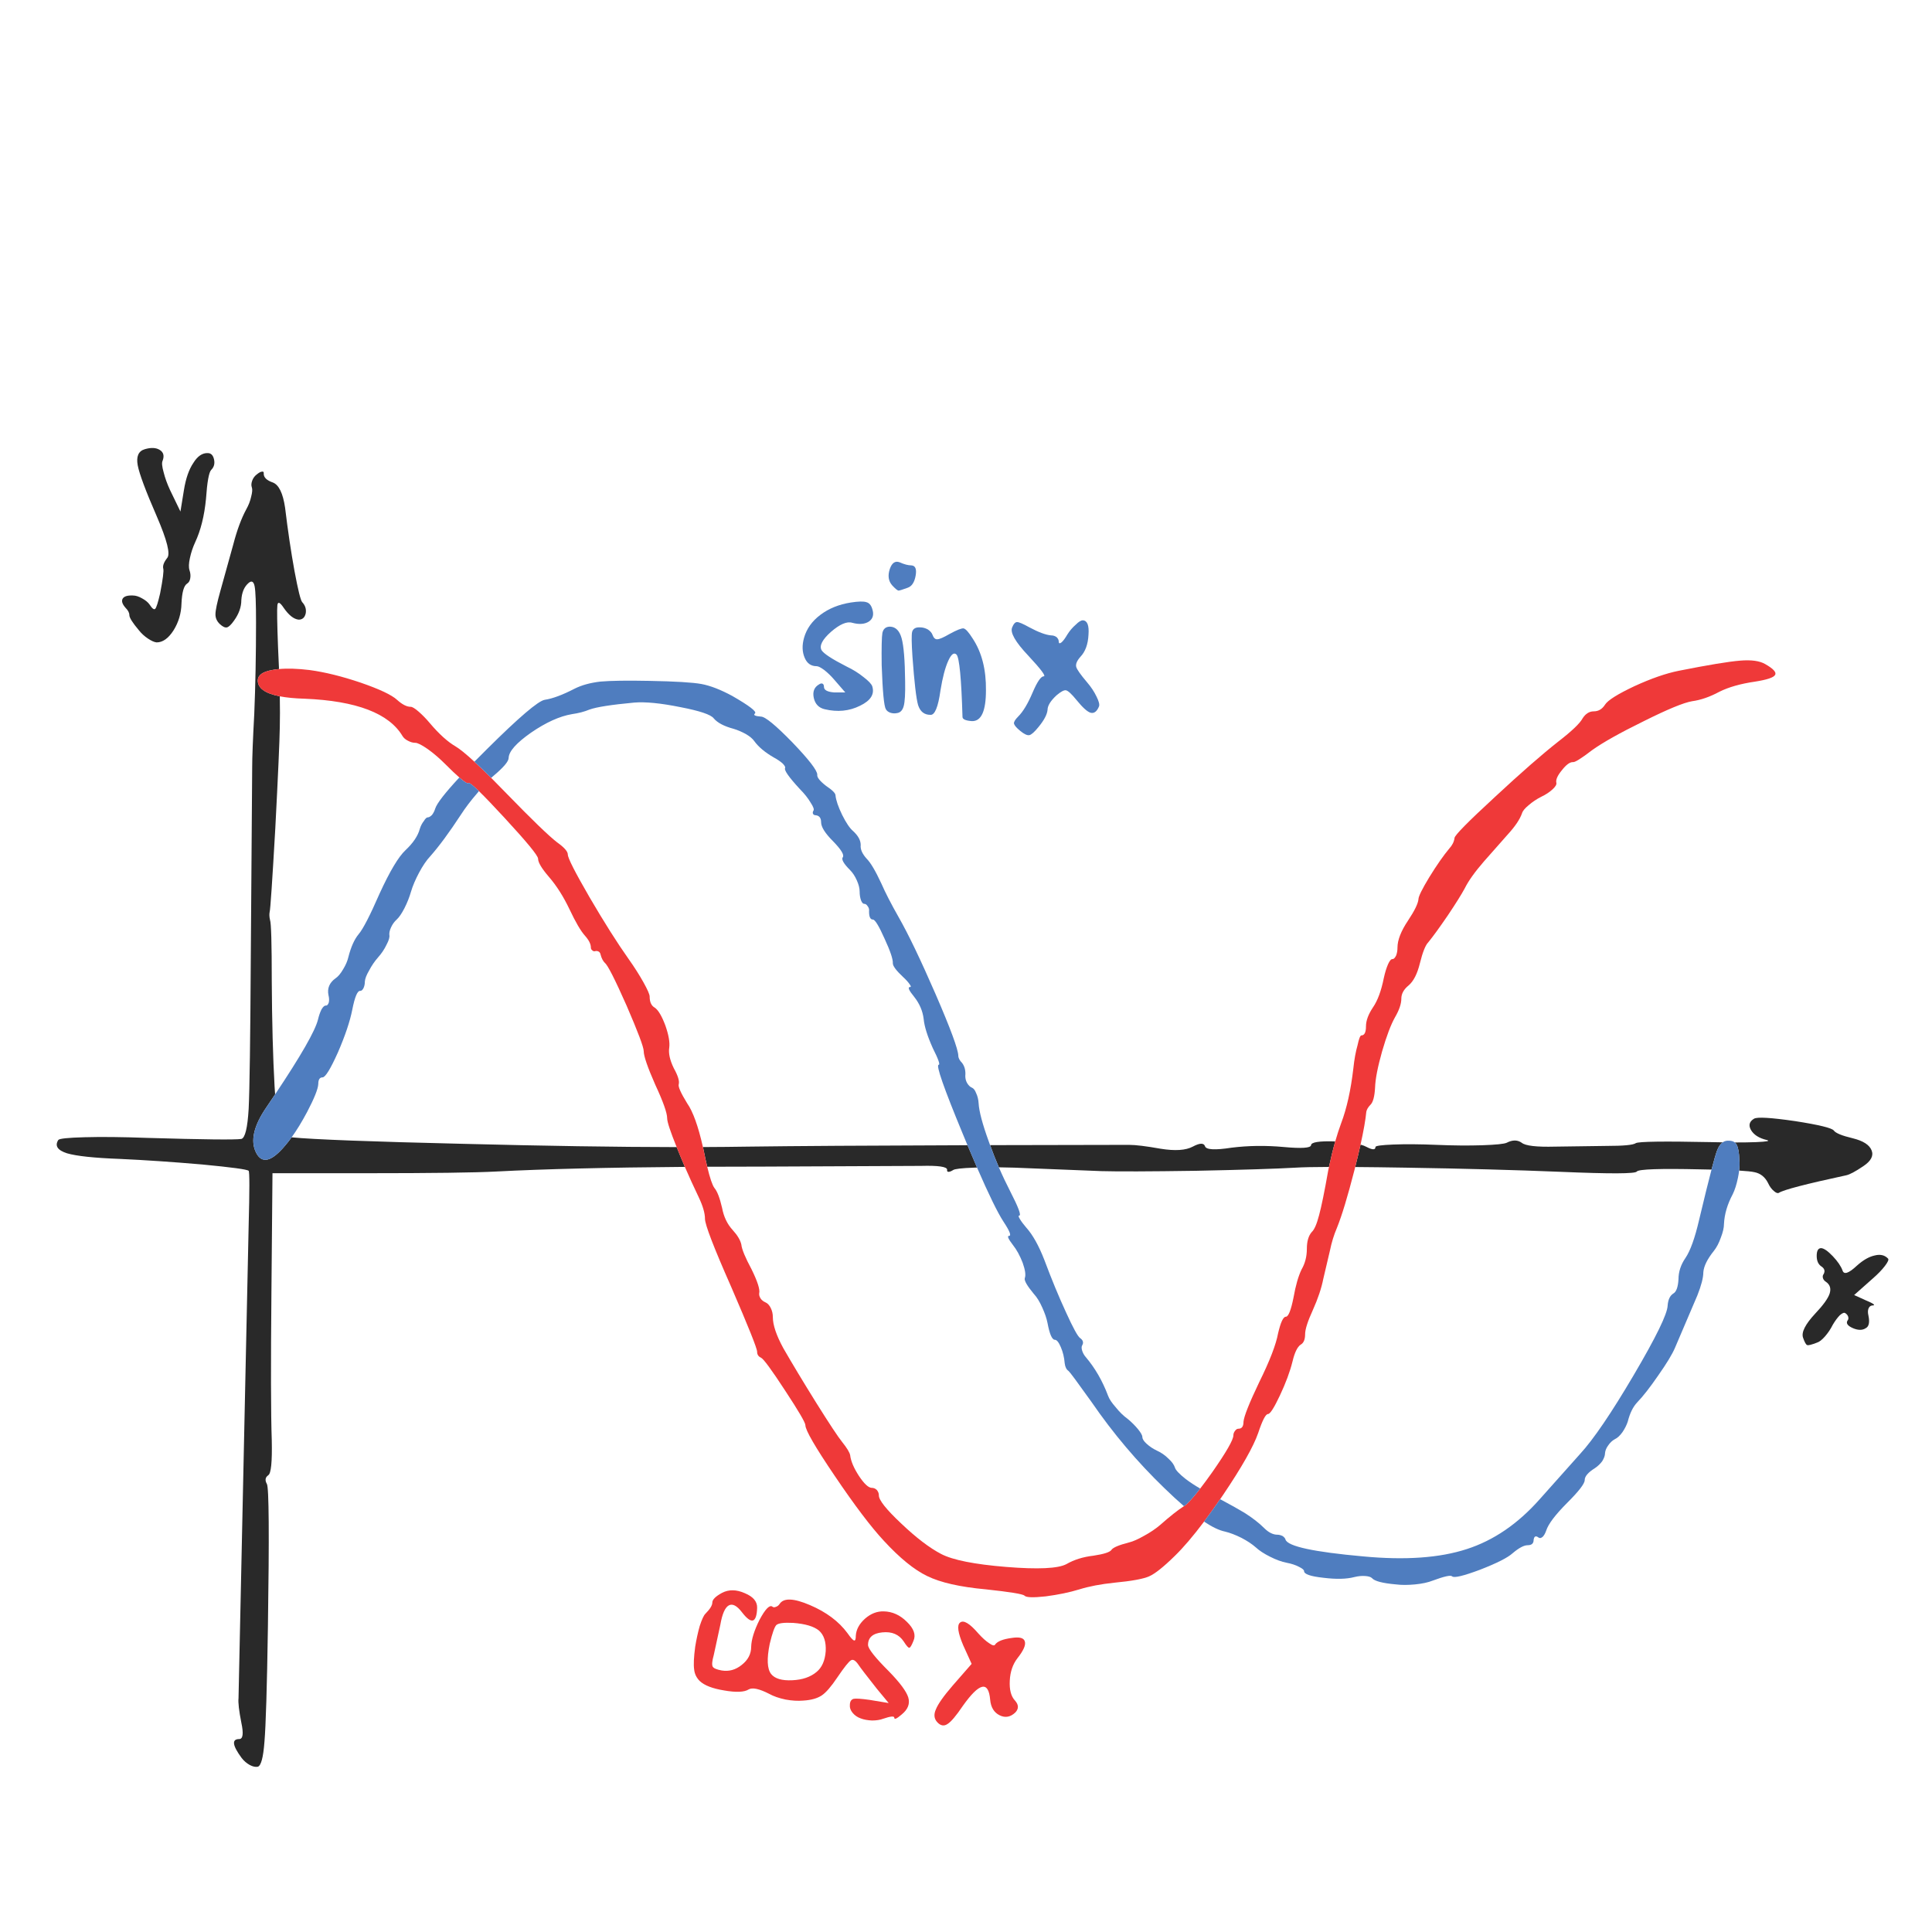 <?xml version="1.0" encoding="utf-8"?>
<!-- Generator: Adobe Illustrator 16.0.0, SVG Export Plug-In . SVG Version: 6.00 Build 0)  -->
<!DOCTYPE svg PUBLIC "-//W3C//DTD SVG 1.1//EN" "http://www.w3.org/Graphics/SVG/1.1/DTD/svg11.dtd">
<svg version="1.1" id="Layer_1" xmlns="http://www.w3.org/2000/svg" xmlns:xlink="http://www.w3.org/1999/xlink" x="0px" y="0px"
	 width="300px" height="300px" viewBox="0 0 300 300" enable-background="new 0 0 300 300" xml:space="preserve">
<path fill-rule="evenodd" clip-rule="evenodd" fill="#292929" d="M25.412,73.348c0.217,0.865,0.541,1.769,0.975,2.709l1.632,3.376
	l0.538-3.315c0.291-1.813,0.781-3.226,1.47-4.24c0.65-1.048,1.393-1.556,2.231-1.521c0.507,0,0.832,0.324,0.975,0.974
	c0.148,0.655,0.003,1.2-0.436,1.632c-0.359,0.365-0.629,1.869-0.812,4.514c-0.257,2.644-0.818,4.888-1.685,6.735
	c-0.365,0.798-0.635,1.612-0.812,2.445c-0.183,0.831-0.203,1.465-0.06,1.897c0.148,0.438,0.185,0.857,0.111,1.256
	c-0.073,0.399-0.236,0.669-0.487,0.812c-0.507,0.325-0.797,1.356-0.872,3.094c-0.035,1.521-0.45,2.918-1.248,4.188
	c-0.797,1.231-1.667,1.847-2.607,1.847c-0.365-0.035-0.817-0.234-1.359-0.599c-0.547-0.365-1.021-0.8-1.419-1.308
	c-0.974-1.158-1.462-1.935-1.462-2.334c0-0.358-0.199-0.738-0.598-1.137c-0.507-0.581-0.653-1.054-0.436-1.418
	c0.216-0.359,0.741-0.521,1.572-0.487c0.439,0,0.913,0.145,1.419,0.436c0.542,0.29,0.937,0.616,1.188,0.974
	c0.399,0.622,0.689,0.841,0.872,0.659c0.182-0.184,0.436-0.98,0.761-2.394c0.434-2.245,0.595-3.53,0.487-3.855
	c-0.108-0.439,0.091-0.982,0.599-1.632c0.547-0.581,0.006-2.755-1.624-6.522c-1.704-3.91-2.684-6.536-2.94-7.881
	c-0.251-1.374,0.111-2.205,1.085-2.496c0.98-0.291,1.761-0.254,2.342,0.111c0.581,0.358,0.727,0.92,0.436,1.684
	C25.101,71.843,25.155,72.441,25.412,73.348z M106.35,181.193c-12.096,0.094-21.851,0.332-29.267,0.718
	c-3.333,0.177-10.035,0.265-20.104,0.265H42.311l-0.162,18.259c-0.108,11.448-0.091,19.184,0.051,23.207
	c0.074,3.367-0.108,5.178-0.547,5.428c-0.467,0.33-0.539,0.784-0.213,1.358c0.325,0.508,0.379,7.915,0.162,22.224
	c-0.143,9.346-0.322,15.287-0.539,17.822c-0.183,2.428-0.527,3.716-1.034,3.864c-0.365,0.068-0.781-0.022-1.248-0.273
	c-0.473-0.258-0.892-0.618-1.257-1.086c-1.447-1.96-1.572-2.94-0.375-2.94c0.581,0,0.689-0.849,0.325-2.547
	c-0.365-1.853-0.51-3.119-0.436-3.804l1.572-73.357c0.148-5.544,0.148-8.387,0-8.529c-0.217-0.217-2.624-0.545-7.223-0.982
	c-4.639-0.399-8.896-0.688-12.77-0.864c-3.984-0.148-6.719-0.438-8.206-0.871c-1.481-0.474-1.935-1.163-1.359-2.069
	c0.148-0.217,1.507-0.359,4.077-0.427c2.61-0.075,5.853-0.04,9.728,0.102c8.765,0.257,13.636,0.312,14.617,0.163
	c0.582-0.142,0.96-1.698,1.137-4.667c0.148-2.936,0.26-10.833,0.333-23.694l0.214-29.285c0-1.596,0.108-4.385,0.324-8.368
	c0.183-4.422,0.274-9.149,0.274-14.18c0-2.976-0.071-4.841-0.214-5.6c-0.148-0.764-0.458-0.946-0.932-0.546
	c-0.684,0.581-1.063,1.469-1.137,2.666c0,1.088-0.382,2.157-1.146,3.206c-0.433,0.616-0.794,0.96-1.085,1.034
	c-0.291,0.069-0.653-0.096-1.086-0.496c-0.467-0.433-0.701-0.94-0.701-1.521c0-0.616,0.253-1.826,0.761-3.633l2.008-7.231
	c0.576-2.211,1.246-4.022,2.009-5.437c0.365-0.649,0.618-1.299,0.761-1.949c0.183-0.689,0.219-1.179,0.111-1.47
	c-0.108-0.291-0.091-0.636,0.052-1.035c0.142-0.398,0.379-0.724,0.709-0.975c0.358-0.291,0.629-0.436,0.812-0.436
	c0.216-0.04,0.308,0.068,0.273,0.324c0,0.582,0.471,1.035,1.411,1.359c0.94,0.359,1.576,1.664,1.906,3.916
	c0.433,3.583,0.92,6.86,1.461,9.829c0.547,2.935,0.946,4.548,1.197,4.838c0.473,0.507,0.656,1.085,0.547,1.735
	c-0.148,0.655-0.512,0.982-1.094,0.982c-0.758-0.074-1.536-0.689-2.334-1.846c-0.581-0.872-0.906-1-0.974-0.384
	c-0.074,0.615-0.04,2.79,0.103,6.522c0.059,1.178,0.109,2.303,0.149,3.377c-0.38,0.036-0.737,0.088-1.073,0.153
	c-1.447,0.256-2.188,0.784-2.222,1.581c-0.027,1.219,1.112,2.052,3.419,2.5c0.033,1.784,0.033,3.375,0,4.774
	c-0.034,2.211-0.268,7.465-0.701,15.762c-0.473,8.257-0.764,12.567-0.872,12.932c-0.074,0.359-0.057,0.775,0.051,1.248
	c0.183,0.473,0.274,3.661,0.274,9.565c0.034,6.268,0.18,11.702,0.436,16.3c0.027,0.43,0.055,0.839,0.082,1.23
	c-0.423,0.636-0.866,1.294-1.329,1.975c-1.995,2.896-2.539,5.249-1.633,7.061c0.906,1.813,2.428,1.434,4.564-1.137
	c0.317-0.371,0.638-0.779,0.961-1.227c3.467,0.335,12.292,0.67,26.477,1.005c12.872,0.33,23.976,0.501,33.315,0.513
	C105.473,179.126,105.898,180.149,106.35,181.193z M206.362,181.202c-2.408,0.008-4.134,0.044-5.176,0.111
	c-3.077,0.176-8.24,0.338-15.489,0.487c-7.208,0.107-12.098,0.125-14.668,0.051l-13.53-0.538c-0.829-0.026-1.627-0.044-2.393-0.052
	c-0.487-1.127-0.942-2.275-1.364-3.444c6.51-0.019,13.702-0.032,21.579-0.043c1.014,0,2.644,0.199,4.89,0.599
	c2.25,0.364,3.918,0.256,5-0.325c1.089-0.581,1.724-0.599,1.905-0.052c0.183,0.542,1.559,0.613,4.13,0.214
	c2.609-0.324,5.308-0.359,8.094-0.103c2.753,0.252,4.166,0.16,4.24-0.273c0-0.472,1.23-0.672,3.691-0.599
	c0.022,0.002,0.044,0.004,0.064,0.005C206.988,178.458,206.664,179.779,206.362,181.202z M210.435,181.215
	c0.318-1.27,0.596-2.429,0.829-3.479c0.391,0.108,0.71,0.231,0.958,0.371c0.906,0.468,1.359,0.468,1.359,0
	c0-0.182,0.923-0.311,2.769-0.384c1.881-0.075,4.125-0.058,6.736,0.051c2.569,0.108,4.923,0.128,7.06,0.06
	c2.138-0.074,3.405-0.202,3.805-0.385c0.905-0.467,1.687-0.467,2.342,0c0.575,0.473,2.297,0.673,5.163,0.599l8.035-0.111
	c2.609,0,4.114-0.142,4.513-0.428c0.433-0.256,4.309-0.311,11.625-0.162c0.653,0.016,1.277,0.026,1.871,0.034
	c-0.362,0.254-0.658,0.692-0.889,1.316c-0.178,0.471-0.46,1.442-0.846,2.915c-0.54-0.013-1.109-0.024-1.71-0.034
	c-6.303-0.143-9.599-0.031-9.89,0.333c-0.183,0.359-4.111,0.377-11.787,0.051c-7.101-0.289-15.124-0.507-24.07-0.648
	C215.317,181.265,212.692,181.231,210.435,181.215z M270.051,181.767c0.068-0.6,0.082-1.149,0.038-1.65
	c-0.039-1.162-0.185-1.96-0.435-2.393c-0.071-0.13-0.162-0.238-0.274-0.325c1.282,0.002,2.388-0.015,3.317-0.052
	c1.703-0.074,2.244-0.185,1.623-0.333c-1.191-0.285-2.006-0.81-2.443-1.573c-0.395-0.724-0.229-1.302,0.495-1.734
	c0.507-0.291,2.624-0.166,6.351,0.376c3.732,0.581,5.744,1.071,6.035,1.47c0.29,0.399,1.267,0.799,2.932,1.196
	c1.63,0.4,2.61,1.032,2.94,1.898c0.324,0.832-0.111,1.647-1.309,2.444c-1.229,0.832-2.117,1.303-2.657,1.411
	c-6.235,1.344-9.714,2.25-10.438,2.718c-0.182,0.108-0.436,0.02-0.761-0.266c-0.365-0.29-0.672-0.709-0.923-1.256
	c-0.474-0.94-1.18-1.502-2.119-1.684C272.003,181.918,271.211,181.834,270.051,181.767z M290.792,198.536l-2.881,2.557l1.787,0.812
	c1.305,0.542,1.632,0.813,0.983,0.813c-0.257,0.039-0.439,0.203-0.548,0.487c-0.108,0.29-0.108,0.655,0,1.094
	c0.217,1.049,0.071,1.698-0.436,1.949c-0.508,0.33-1.157,0.33-1.948,0c-0.838-0.359-1.129-0.755-0.873-1.188
	c0.143-0.147,0.18-0.348,0.111-0.599c-0.074-0.223-0.219-0.404-0.436-0.547c-0.183-0.143-0.474-0.033-0.873,0.324
	c-0.357,0.366-0.721,0.855-1.085,1.471c-0.324,0.649-0.724,1.248-1.197,1.796c-0.473,0.54-0.888,0.865-1.248,0.974
	c-0.831,0.325-1.338,0.453-1.521,0.385c-0.183-0.04-0.398-0.422-0.65-1.146c-0.29-0.831,0.343-2.083,1.898-3.753
	c1.23-1.299,1.975-2.33,2.23-3.094c0.25-0.797,0.052-1.413-0.598-1.846c-0.218-0.143-0.362-0.325-0.436-0.548
	c-0.075-0.251-0.037-0.467,0.11-0.649c0.251-0.473,0.122-0.872-0.385-1.196c-0.468-0.325-0.7-0.866-0.7-1.624
	c0-0.798,0.232-1.197,0.7-1.197c0.434,0.034,1.031,0.45,1.795,1.248c0.758,0.798,1.266,1.542,1.521,2.231
	c0.217,0.683,0.96,0.431,2.231-0.761c0.974-0.872,1.897-1.399,2.769-1.581c0.867-0.218,1.553-0.055,2.062,0.486
	c0.147,0.148-0.016,0.53-0.487,1.146C292.217,197.194,291.584,197.847,290.792,198.536z M150.238,177.83
	c0.524,1.245,1.017,2.4,1.479,3.466c-0.175,0.005-0.347,0.011-0.517,0.018c-1.887,0.068-2.956,0.193-3.207,0.376
	c-0.29,0.182-0.526,0.272-0.709,0.272s-0.253-0.107-0.213-0.324c0-0.474-1.359-0.672-4.078-0.598l-24.557,0.11
	c-2.986,0-5.859,0.008-8.617,0.021c-0.183-0.757-0.374-1.636-0.573-2.637c-0.03-0.141-0.062-0.28-0.093-0.419
	c2.492-0.01,4.842-0.032,7.051-0.068C123.303,177.951,134.647,177.879,150.238,177.83z"/>
<path fill-rule="evenodd" clip-rule="evenodd" fill="#EF3939" d="M71.326,120.727c-0.562-0.488-1.287-1.178-2.176-2.068
	c-0.906-0.906-1.812-1.684-2.718-2.333c-0.94-0.655-1.593-0.983-1.958-0.983c-0.359,0-0.738-0.108-1.137-0.325
	c-0.365-0.183-0.638-0.416-0.82-0.701c-2.097-3.551-7.166-5.49-15.207-5.821c-1.528-0.044-2.816-0.168-3.864-0.372
	c-2.307-0.448-3.446-1.281-3.419-2.5c0.035-0.797,0.775-1.325,2.222-1.581c0.335-0.065,0.693-0.117,1.073-0.153
	c1.311-0.123,2.895-0.072,4.749,0.153c2.388,0.324,5.032,0.978,7.932,1.958c2.935,1.014,4.817,1.902,5.65,2.667
	c0.798,0.723,1.505,1.085,2.12,1.085c0.25,0,0.667,0.253,1.248,0.761c0.581,0.507,1.16,1.103,1.735,1.787
	c1.414,1.67,2.735,2.867,3.966,3.589c0.663,0.393,1.644,1.189,2.945,2.39c0.76,0.7,1.629,1.535,2.607,2.509
	c0.749,0.748,1.563,1.577,2.44,2.487c3.875,3.988,6.464,6.49,7.77,7.505c1.123,0.798,1.684,1.431,1.684,1.897
	c0,0.547,1.123,2.757,3.368,6.633c2.285,3.909,4.313,7.114,6.085,9.615c0.872,1.231,1.633,2.425,2.283,3.583
	c0.649,1.162,0.974,1.905,0.974,2.23c0,0.872,0.273,1.453,0.82,1.744c0.542,0.393,1.083,1.316,1.625,2.77
	c0.507,1.447,0.706,2.587,0.598,3.419c-0.143,0.872,0.094,1.94,0.709,3.205c0.649,1.163,0.903,1.997,0.761,2.505
	c-0.108,0.358,0.328,1.336,1.308,2.931c0.902,1.285,1.72,3.554,2.453,6.805c0.031,0.139,0.063,0.278,0.093,0.419
	c0.199,1.001,0.39,1.88,0.573,2.637c0.416,1.738,0.786,2.834,1.112,3.287c0.438,0.507,0.837,1.541,1.197,3.103
	c0.256,1.374,0.801,2.514,1.632,3.419c0.758,0.832,1.211,1.593,1.359,2.282c0.074,0.724,0.599,1.992,1.572,3.805
	c0.946,1.919,1.345,3.171,1.197,3.752c-0.035,0.251,0.04,0.521,0.222,0.812c0.177,0.257,0.43,0.456,0.76,0.599
	c0.325,0.143,0.596,0.433,0.813,0.872c0.216,0.433,0.325,0.903,0.325,1.41c0,1.23,0.544,2.843,1.632,4.838
	c1.374,2.388,3.074,5.211,5.103,8.471c2.069,3.3,3.41,5.328,4.026,6.086c0.758,0.946,1.174,1.635,1.248,2.068
	c0.108,0.906,0.562,1.975,1.359,3.205c0.798,1.197,1.451,1.813,1.958,1.847c0.324,0,0.595,0.108,0.812,0.325
	c0.217,0.256,0.325,0.529,0.325,0.82c-0.034,0.724,1.126,2.19,3.479,4.402c2.319,2.205,4.385,3.78,6.197,4.727
	c1.812,0.94,5.179,1.61,10.103,2.009c4.93,0.399,8.044,0.254,9.343-0.437c1.196-0.689,2.593-1.125,4.188-1.308
	c1.664-0.251,2.604-0.559,2.821-0.923c0.257-0.359,1.162-0.737,2.718-1.137c0.616-0.147,1.396-0.493,2.343-1.033
	c0.939-0.508,1.771-1.07,2.495-1.685c1.521-1.339,2.735-2.3,3.642-2.881c0.017-0.011,0.033-0.02,0.051-0.029
	c0.521-0.326,1.361-1.237,2.518-2.736c0.555-0.717,1.184-1.571,1.885-2.56c2.177-3.118,3.266-5.018,3.266-5.701
	c0-0.257,0.088-0.493,0.265-0.709c0.148-0.217,0.33-0.325,0.547-0.325c0.507,0,0.761-0.362,0.761-1.087
	c0.074-0.837,0.889-2.886,2.445-6.146c1.629-3.293,2.606-5.829,2.931-7.607c0.4-1.697,0.798-2.547,1.197-2.547
	c0.398,0,0.798-0.998,1.196-2.992c0.325-1.845,0.741-3.296,1.248-4.351c0.548-0.939,0.821-2.008,0.821-3.204
	c0-1.157,0.254-2.026,0.76-2.607c0.399-0.359,0.778-1.228,1.138-2.607c0.364-1.34,0.835-3.639,1.41-6.897
	c0.041-0.201,0.082-0.4,0.124-0.599c0.302-1.423,0.626-2.744,0.974-3.962c0.291-1.016,0.598-1.96,0.92-2.833
	c0.866-2.279,1.498-5.124,1.896-8.531c0.144-1.373,0.359-2.567,0.65-3.581c0.217-1.016,0.416-1.521,0.598-1.521
	c0.473,0,0.71-0.473,0.71-1.42c0-0.865,0.361-1.843,1.085-2.932c0.724-1.048,1.286-2.569,1.685-4.563
	c0.182-0.833,0.399-1.54,0.649-2.121c0.256-0.575,0.492-0.846,0.71-0.813c0.183,0,0.364-0.182,0.547-0.546
	c0.142-0.359,0.214-0.775,0.214-1.248c0-1.156,0.544-2.551,1.632-4.18c1.014-1.521,1.556-2.627,1.624-3.316
	c0-0.433,0.562-1.576,1.685-3.428c1.162-1.881,2.196-3.365,3.104-4.453c0.467-0.507,0.737-1.051,0.812-1.633
	c0-0.392,2.065-2.493,6.196-6.299c4.132-3.841,7.445-6.738,9.941-8.693c2.103-1.63,3.354-2.826,3.752-3.59
	c0.468-0.724,1.047-1.085,1.735-1.085c0.724,0,1.306-0.345,1.744-1.035c0.434-0.683,1.954-1.641,4.564-2.871
	c2.604-1.197,4.903-1.995,6.897-2.394c4.564-0.906,7.733-1.43,9.506-1.573c1.744-0.148,3.048,0.032,3.915,0.539
	c1.271,0.724,1.777,1.285,1.521,1.685c-0.218,0.398-1.248,0.743-3.095,1.034c-2.245,0.325-4.095,0.849-5.548,1.573
	c-1.481,0.798-2.895,1.288-4.239,1.471c-1.299,0.217-3.798,1.248-7.497,3.094c-3.692,1.812-6.373,3.316-8.043,4.513
	c-1.698,1.306-2.692,1.921-2.983,1.846c-0.473,0-1.033,0.417-1.684,1.249c-0.688,0.831-0.979,1.484-0.872,1.957
	c0.074,0.256-0.125,0.601-0.599,1.034c-0.472,0.434-1.051,0.813-1.734,1.137c-0.724,0.365-1.377,0.801-1.958,1.308
	c-0.58,0.473-0.925,0.888-1.034,1.248c-0.324,0.941-1.067,2.046-2.23,3.316l-3.692,4.181c-1.413,1.63-2.408,3.025-2.983,4.188
	c-0.507,0.94-1.379,2.333-2.616,4.179c-1.265,1.852-2.278,3.249-3.043,4.189c-0.433,0.432-0.865,1.518-1.299,3.257
	c-0.399,1.63-0.979,2.771-1.743,3.428c-0.758,0.615-1.138,1.301-1.138,2.06c0,0.798-0.324,1.758-0.975,2.88
	c-0.655,1.163-1.326,2.938-2.017,5.326c-0.685,2.427-1.045,4.294-1.086,5.599c-0.073,1.373-0.308,2.26-0.7,2.657
	c-0.365,0.365-0.584,0.729-0.659,1.095c-0.118,1.24-0.417,2.945-0.897,5.116c-0.233,1.05-0.511,2.209-0.829,3.479
	c-0.039,0.156-0.078,0.313-0.119,0.475c-1.048,4.092-1.954,7.079-2.718,8.966c-0.468,1.089-0.829,2.266-1.086,3.53l-1.034,4.402
	c-0.285,1.447-0.826,3.061-1.624,4.838c-0.798,1.738-1.196,2.986-1.196,3.744c0,0.838-0.237,1.383-0.71,1.633
	c-0.508,0.364-0.924,1.233-1.248,2.606c-0.399,1.597-1.052,3.354-1.958,5.274c-0.905,1.92-1.521,2.88-1.846,2.88
	c-0.364,0-0.872,0.978-1.521,2.933c-0.724,2.103-2.552,5.328-5.487,9.676c-0.143,0.209-0.284,0.416-0.424,0.62
	c-0.874,1.267-1.707,2.427-2.5,3.482c-1.709,2.272-3.233,4.056-4.572,5.352c-1.738,1.704-3.061,2.752-3.967,3.146
	c-0.906,0.399-2.701,0.727-5.385,0.982c-2.097,0.217-3.906,0.562-5.428,1.034c-1.522,0.468-3.262,0.83-5.223,1.087
	c-1.955,0.215-3.058,0.179-3.309-0.112c-0.256-0.251-2.25-0.575-5.982-0.975c-4.018-0.365-7.061-1.054-9.129-2.068
	c-2.029-0.979-4.273-2.81-6.736-5.487c-1.989-2.138-4.525-5.487-7.607-10.053c-3.043-4.49-4.565-7.117-4.565-7.881
	c0-0.398-1.048-2.191-3.146-5.377c-2.103-3.226-3.354-4.929-3.752-5.111c-0.399-0.177-0.598-0.483-0.598-0.923
	c0-0.507-1.34-3.857-4.018-10.051c-2.719-6.155-4.078-9.686-4.078-10.592c0-0.872-0.327-1.993-0.982-3.368
	c-0.768-1.605-1.48-3.167-2.138-4.684c-0.451-1.044-0.877-2.067-1.277-3.068c-0.001-0.007-0.002-0.012-0.004-0.018
	c-0.98-2.427-1.47-3.914-1.47-4.462c0-0.831-0.616-2.569-1.846-5.214c-1.197-2.718-1.795-4.456-1.795-5.214
	c0-0.615-0.886-2.972-2.658-7.069c-1.812-4.091-2.935-6.299-3.368-6.625c-0.291-0.291-0.51-0.706-0.658-1.248
	c-0.034-0.216-0.123-0.382-0.265-0.496c-0.182-0.107-0.364-0.142-0.547-0.103c-0.182,0.068-0.345,0.031-0.487-0.111
	c-0.148-0.107-0.223-0.253-0.223-0.436c0-0.542-0.307-1.156-0.923-1.846c-0.65-0.724-1.444-2.083-2.385-4.077
	c-0.946-1.989-2.014-3.673-3.206-5.052c-1.123-1.305-1.684-2.245-1.684-2.821c0-0.473-1.741-2.592-5.223-6.359
	c-1.71-1.855-3.03-3.232-3.958-4.133c-0.978-0.946-1.521-1.363-1.633-1.251C72.609,121.722,72.138,121.434,71.326,120.727z
	 M140.823,251.841c1.083,1.048,1.424,2.025,1.025,2.932c-0.285,0.724-0.501,1.085-0.65,1.085c-0.142,0.04-0.433-0.284-0.872-0.975
	c-0.724-1.088-1.826-1.558-3.307-1.41c-1.488,0.143-2.231,0.792-2.231,1.949c0,0.581,1.088,1.956,3.265,4.128
	c1.698,1.744,2.692,3.087,2.983,4.026c0.291,0.98-0.055,1.865-1.034,2.658c-0.758,0.655-1.137,0.82-1.137,0.496
	c0-0.291-0.582-0.237-1.744,0.162c-0.467,0.177-1.045,0.266-1.735,0.266c-0.689-0.035-1.268-0.143-1.735-0.325
	c-0.507-0.177-0.925-0.465-1.256-0.863c-0.325-0.399-0.468-0.798-0.428-1.197c0-0.546,0.197-0.874,0.59-0.983
	c0.364-0.067,1.183-0.014,2.454,0.164l2.982,0.494l-1.846-2.23c-1.63-2.063-2.572-3.294-2.829-3.692
	c-0.467-0.689-0.863-0.926-1.188-0.71c-0.33,0.183-1.037,1.071-2.12,2.667c-0.945,1.408-1.744,2.331-2.394,2.77
	c-0.689,0.468-1.649,0.738-2.88,0.813c-0.832,0.074-1.755,0.021-2.77-0.163c-1.014-0.216-1.849-0.507-2.504-0.871
	c-1.555-0.798-2.624-1.032-3.206-0.701c-0.683,0.434-1.951,0.487-3.803,0.162c-1.807-0.29-3.074-0.78-3.804-1.47
	c-0.507-0.507-0.794-1.105-0.863-1.795c-0.108-0.724-0.054-1.9,0.163-3.531c0.182-1.121,0.416-2.19,0.7-3.204
	c0.331-1.016,0.622-1.647,0.873-1.898c0.724-0.729,1.085-1.31,1.085-1.743c0-0.468,0.506-0.974,1.521-1.521
	c1.054-0.542,2.23-0.522,3.53,0.06c1.305,0.542,1.94,1.302,1.907,2.282c-0.035,1.157-0.251,1.806-0.65,1.949
	c-0.399,0.108-0.961-0.309-1.685-1.248c-0.798-1.048-1.487-1.41-2.068-1.086c-0.581,0.324-1.017,1.323-1.307,2.991l-1.026,4.728
	c-0.256,0.906-0.31,1.502-0.162,1.786c0.143,0.257,0.613,0.456,1.41,0.599c1.123,0.183,2.153-0.105,3.094-0.863
	c0.98-0.764,1.471-1.706,1.471-2.83c0.034-1.121,0.467-2.515,1.299-4.179c0.872-1.63,1.524-2.32,1.957-2.069
	c0.149,0.149,0.348,0.166,0.598,0.052c0.217-0.068,0.4-0.211,0.548-0.427c0.615-0.981,2.191-0.927,4.727,0.162
	c2.536,1.082,4.473,2.53,5.813,4.343c0.506,0.724,0.852,1.104,1.034,1.145c0.183,0.067,0.273-0.185,0.273-0.762
	c0.068-0.945,0.539-1.814,1.411-2.605c0.906-0.798,1.883-1.18,2.932-1.147C138.571,250.242,139.769,250.786,140.823,251.841z
	 M149.08,251.951c0.541-0.438,1.484,0.122,2.829,1.684c0.615,0.685,1.177,1.191,1.684,1.521c0.508,0.359,0.815,0.432,0.924,0.214
	c0.358-0.507,1.228-0.852,2.606-1.034c1.197-0.183,1.866,0,2.009,0.547c0.183,0.542-0.199,1.411-1.146,2.607
	c-0.724,0.939-1.119,2.101-1.188,3.479c-0.074,1.413,0.197,2.445,0.813,3.095c0.58,0.655,0.598,1.271,0.05,1.847
	c-0.757,0.723-1.572,0.869-2.444,0.436c-0.866-0.434-1.354-1.231-1.462-2.393c-0.256-3.005-1.669-2.696-4.239,0.923
	c-1.054,1.562-1.853,2.504-2.394,2.829c-0.541,0.364-1.065,0.273-1.573-0.273c-0.507-0.542-0.582-1.211-0.222-2.009
	c0.331-0.832,1.2-2.063,2.607-3.692l2.941-3.368l-1.308-2.881C148.735,253.521,148.573,252.345,149.08,251.951z M119.736,259.935
	c0.581,0.724,1.669,1.049,3.265,0.975c1.59-0.068,2.858-0.501,3.804-1.3c0.832-0.688,1.302-1.758,1.411-3.205
	c0.074-1.447-0.271-2.516-1.035-3.205c-0.797-0.655-2.136-1.055-4.017-1.197c-1.413-0.073-2.282,0.035-2.607,0.326
	c-0.291,0.29-0.635,1.268-1.034,2.932C119.048,257.578,119.12,259.137,119.736,259.935z"/>
<path fill-rule="evenodd" clip-rule="evenodd" fill="#4F7DBF" d="M73.667,118.278c0.604-0.615,1.253-1.266,1.945-1.953
	c4.963-4.93,7.953-7.482,8.967-7.658c1.23-0.184,2.79-0.765,4.676-1.744c1.088-0.542,2.41-0.904,3.966-1.086
	c1.596-0.142,4.131-0.18,7.607-0.111c4.023,0.074,6.722,0.237,8.095,0.487c1.379,0.257,2.975,0.875,4.786,1.855
	c2.644,1.521,3.821,2.425,3.531,2.71c-0.325,0.256-0.018,0.421,0.923,0.496c0.649,0,2.279,1.339,4.889,4.017
	c2.57,2.679,3.854,4.346,3.854,5c-0.068,0.399,0.385,0.978,1.359,1.735c0.98,0.656,1.471,1.145,1.471,1.47
	c0.074,0.758,0.418,1.772,1.034,3.042c0.615,1.231,1.177,2.063,1.684,2.496c0.797,0.724,1.196,1.451,1.196,2.18
	c-0.074,0.649,0.234,1.357,0.923,2.12c0.615,0.616,1.376,1.901,2.283,3.855c0.615,1.414,1.518,3.169,2.709,5.266
	c1.488,2.609,3.391,6.579,5.71,11.907c2.32,5.356,3.496,8.542,3.531,9.556c0,0.366,0.199,0.747,0.598,1.146
	c0.399,0.542,0.562,1.212,0.487,2.009c0,0.4,0.091,0.761,0.274,1.086c0.216,0.365,0.453,0.602,0.709,0.71
	c0.29,0.106,0.524,0.398,0.7,0.872c0.223,0.467,0.351,0.991,0.385,1.571c0.074,1.266,0.599,3.241,1.573,5.924
	c0.068,0.195,0.139,0.39,0.209,0.582c0.422,1.169,0.877,2.317,1.364,3.444c0.541,1.257,1.122,2.487,1.743,3.692
	c1.305,2.536,1.775,3.805,1.41,3.805c-0.143,0-0.105,0.178,0.111,0.538c0.216,0.363,0.542,0.801,0.975,1.308
	c1.014,1.123,1.957,2.807,2.829,5.052c1.123,3.003,2.245,5.719,3.368,8.146c1.088,2.393,1.813,3.715,2.171,3.966
	c0.473,0.33,0.582,0.712,0.324,1.145c-0.108,0.183-0.108,0.454,0,0.813c0.114,0.364,0.297,0.692,0.548,0.983
	c1.447,1.698,2.607,3.706,3.479,6.025c0.183,0.508,0.582,1.106,1.196,1.795c0.576,0.724,1.191,1.322,1.847,1.796
	c0.615,0.507,1.159,1.051,1.633,1.632c0.433,0.542,0.65,0.938,0.65,1.188c0,0.291,0.216,0.636,0.649,1.034
	c0.472,0.433,1.017,0.795,1.632,1.085c0.649,0.291,1.248,0.71,1.795,1.257c0.508,0.468,0.832,0.918,0.975,1.351
	c0.108,0.398,0.67,0.997,1.684,1.796c0.688,0.518,1.437,1.009,2.244,1.474c-1.156,1.499-1.996,2.41-2.518,2.736
	c-0.945-0.812-1.959-1.744-3.042-2.8c-4.201-4.053-7.968-8.505-11.301-13.36c-2.172-3.043-3.365-4.656-3.582-4.838
	c-0.33-0.216-0.529-0.616-0.598-1.197c-0.074-0.905-0.273-1.737-0.599-2.495c-0.325-0.764-0.633-1.146-0.923-1.146
	c-0.438,0-0.82-0.869-1.146-2.607c-0.143-0.724-0.413-1.521-0.813-2.394c-0.398-0.905-0.834-1.612-1.308-2.12
	c-1.049-1.266-1.519-2.079-1.41-2.444c0.183-0.467,0.073-1.262-0.324-2.385c-0.434-1.122-0.941-2.048-1.522-2.777
	c-0.723-0.94-0.922-1.41-0.599-1.41c0.4,0,0.109-0.741-0.871-2.222c-0.9-1.381-2.267-4.176-4.099-8.387
	c-0.462-1.065-0.955-2.221-1.479-3.466c-0.234-0.563-0.474-1.142-0.722-1.739c-2.969-7.169-4.22-10.754-3.753-10.754
	c0.256,0-0.051-0.868-0.923-2.605c-0.831-1.853-1.302-3.357-1.41-4.515c-0.148-1.23-0.638-2.374-1.47-3.427
	c-0.833-1.015-1.049-1.521-0.65-1.521c0.183,0,0.165-0.143-0.051-0.428c-0.222-0.331-0.55-0.695-0.983-1.095
	c-1.089-1.014-1.633-1.737-1.633-2.17c0.041-0.616-0.393-1.901-1.298-3.855c-0.873-1.956-1.471-2.933-1.795-2.933
	c-0.399,0-0.599-0.419-0.599-1.257c0.04-0.324-0.031-0.595-0.214-0.812c-0.148-0.25-0.33-0.375-0.547-0.375
	c-0.182,0-0.345-0.183-0.487-0.548c-0.142-0.399-0.213-0.851-0.213-1.359c0-0.506-0.146-1.084-0.437-1.735
	c-0.291-0.654-0.635-1.182-1.034-1.581c-1.014-1.015-1.396-1.684-1.146-2.009c0.257-0.359-0.25-1.191-1.521-2.496
	c-1.231-1.231-1.846-2.211-1.846-2.94c0-0.65-0.271-1.012-0.812-1.085c-0.217,0-0.363-0.071-0.437-0.213
	c-0.074-0.148-0.057-0.312,0.051-0.488c0.149-0.182,0.006-0.601-0.428-1.256c-0.398-0.683-0.959-1.391-1.684-2.12
	c-1.704-1.847-2.464-2.932-2.282-3.257c0.068-0.143-0.06-0.379-0.384-0.709c-0.365-0.325-0.818-0.632-1.36-0.923
	c-1.373-0.792-2.387-1.641-3.042-2.547c-0.251-0.364-0.684-0.729-1.3-1.094c-0.655-0.359-1.291-0.63-1.906-0.813
	c-1.487-0.398-2.518-0.942-3.094-1.632c-0.438-0.575-2.16-1.154-5.163-1.735c-3.043-0.615-5.433-0.852-7.171-0.709
	c-3.55,0.33-5.869,0.693-6.958,1.086c-0.798,0.331-1.704,0.567-2.719,0.709c-1.92,0.325-4.04,1.286-6.359,2.88
	c-2.279,1.596-3.436,2.901-3.47,3.916c0,0.542-0.798,1.481-2.394,2.821c-0.104,0.086-0.21,0.181-0.32,0.283
	C75.297,119.813,74.428,118.978,73.667,118.278z M186.963,236.274c0.793-1.056,1.626-2.216,2.5-3.482
	c1.615,0.862,2.862,1.56,3.74,2.09c1.265,0.798,2.296,1.595,3.094,2.394c0.689,0.689,1.379,1.033,2.069,1.033
	c0.25,0,0.521,0.072,0.813,0.214c0.25,0.183,0.396,0.365,0.436,0.548c0.358,1.048,4.378,1.917,12.061,2.606
	c6.519,0.616,11.881,0.236,16.087-1.137c4.165-1.345,7.932-3.917,11.3-7.718l6.299-7.062c2.069-2.251,4.842-6.328,8.317-12.231
	s5.234-9.508,5.273-10.813c0.068-0.906,0.357-1.522,0.864-1.847c0.473-0.25,0.746-0.994,0.819-2.23c0-1.156,0.362-2.26,1.087-3.308
	c0.757-1.123,1.464-3.098,2.119-5.924c0.802-3.372,1.443-5.971,1.924-7.796c0.386-1.473,0.668-2.444,0.846-2.915
	c0.23-0.624,0.526-1.063,0.889-1.316c0.267-0.186,0.568-0.271,0.906-0.256c0.416,0,0.741,0.091,0.975,0.273
	c0.112,0.087,0.203,0.195,0.274,0.325c0.25,0.433,0.396,1.23,0.435,2.393c0.044,0.501,0.03,1.051-0.038,1.65
	c-0.041,0.355-0.104,0.729-0.184,1.119c-0.217,1.048-0.487,1.9-0.812,2.556c-0.833,1.556-1.286,3.095-1.359,4.615
	c0,0.582-0.163,1.289-0.487,2.121c-0.291,0.832-0.653,1.521-1.086,2.068c-1.014,1.265-1.559,2.367-1.632,3.308
	c0,0.838-0.309,2.034-0.924,3.591l-3.479,8.146c-0.433,1.014-1.303,2.447-2.607,4.299c-1.271,1.847-2.358,3.24-3.266,4.18
	c-0.649,0.69-1.136,1.688-1.462,2.991c-0.182,0.542-0.455,1.084-0.82,1.625c-0.393,0.547-0.788,0.912-1.188,1.094
	c-0.397,0.218-0.742,0.542-1.033,0.975c-0.291,0.399-0.453,0.798-0.487,1.197c0,0.358-0.146,0.774-0.437,1.248
	c-0.324,0.433-0.706,0.794-1.146,1.085c-1.048,0.655-1.572,1.271-1.572,1.847c0,0.547-0.906,1.724-2.718,3.529
	c-1.847,1.853-2.932,3.286-3.257,4.301c-0.148,0.433-0.331,0.758-0.547,0.974c-0.251,0.217-0.468,0.254-0.65,0.111
	c-0.433-0.324-0.687-0.2-0.76,0.376c0,0.548-0.308,0.82-0.924,0.82c-0.58,0-1.362,0.417-2.343,1.248
	c-0.757,0.689-2.44,1.541-5.051,2.556c-2.604,0.975-4.052,1.316-4.343,1.026c-0.216-0.217-1.213,0.003-2.991,0.658
	c-0.724,0.29-1.646,0.49-2.77,0.598c-1.123,0.108-2.1,0.108-2.932,0c-2.104-0.183-3.354-0.51-3.752-0.983
	c-0.183-0.182-0.545-0.29-1.086-0.324c-0.508-0.033-1.051,0.02-1.633,0.162c-1.23,0.325-2.844,0.362-4.838,0.111
	c-1.989-0.217-2.983-0.561-2.983-1.034c0-0.182-0.254-0.399-0.761-0.649c-0.547-0.291-1.198-0.507-1.957-0.649
	c-0.765-0.148-1.615-0.458-2.556-0.932c-0.941-0.468-1.684-0.955-2.231-1.462c-0.575-0.507-1.316-0.997-2.222-1.471
	c-0.94-0.467-1.793-0.792-2.556-0.975C189.315,237.635,188.232,237.12,186.963,236.274z M140.925,91.272
	c-0.792,0.29-1.262,0.436-1.41,0.436c-0.183-0.034-0.507-0.305-0.975-0.813c-0.581-0.655-0.71-1.49-0.384-2.505
	c0.324-0.974,0.832-1.336,1.521-1.085c0.724,0.325,1.34,0.487,1.846,0.487c0.616,0.04,0.835,0.567,0.659,1.582
	C141.999,90.423,141.58,91.055,140.925,91.272z M134.515,93.502c0.439,0.109,0.746,0.453,0.923,1.035
	c0.291,0.866,0.128,1.518-0.487,1.957c-0.649,0.434-1.518,0.505-2.607,0.214c-0.832-0.257-1.938,0.213-3.317,1.411
	c-1.339,1.196-1.825,2.139-1.461,2.829c0.325,0.542,1.627,1.393,3.906,2.556c0.98,0.467,1.849,1.009,2.607,1.624
	c0.764,0.582,1.217,1.055,1.359,1.419c0.399,1.23-0.233,2.245-1.897,3.042c-1.669,0.833-3.499,1.012-5.487,0.539
	c-0.906-0.216-1.467-0.794-1.684-1.735c-0.216-0.98,0.054-1.687,0.811-2.12c0.217-0.147,0.399-0.185,0.547-0.11
	c0.143,0.074,0.215,0.236,0.215,0.487c0,0.507,0.543,0.797,1.631,0.872h1.685l-1.743-2.009c-0.468-0.547-0.975-1.038-1.521-1.47
	c-0.542-0.398-0.938-0.598-1.188-0.598c-0.872,0-1.491-0.434-1.855-1.299c-0.393-0.906-0.427-1.94-0.102-3.103
	c0.398-1.413,1.25-2.607,2.555-3.582c1.3-0.979,2.875-1.615,4.727-1.906C133.287,93.377,134.081,93.36,134.515,93.502z
	 M71.326,120.727c0.812,0.707,1.284,0.995,1.415,0.864c0.111-0.111,0.655,0.306,1.633,1.251c-0.074,0.088-0.147,0.178-0.223,0.27
	c-1.014,1.163-1.883,2.306-2.606,3.427c-1.778,2.718-3.354,4.855-4.727,6.411c-0.582,0.615-1.163,1.468-1.744,2.556
	c-0.575,1.082-0.991,2.06-1.248,2.932c-0.251,0.873-0.595,1.742-1.034,2.608c-0.433,0.831-0.832,1.413-1.197,1.743
	c-0.358,0.325-0.646,0.721-0.863,1.188c-0.217,0.473-0.308,0.872-0.274,1.196c0.074,0.331-0.071,0.838-0.436,1.521
	c-0.325,0.69-0.761,1.342-1.308,1.958c-0.542,0.615-1.011,1.304-1.41,2.068c-0.399,0.683-0.616,1.245-0.65,1.684
	c0,0.398-0.071,0.742-0.213,1.033c-0.148,0.286-0.313,0.429-0.496,0.429c-0.433-0.068-0.849,0.911-1.248,2.94
	c-0.359,1.812-1.103,4.02-2.231,6.624c-1.157,2.575-1.952,3.863-2.385,3.863c-0.438,0-0.658,0.342-0.658,1.025
	c-0.034,0.764-0.613,2.214-1.735,4.352c-0.82,1.538-1.622,2.851-2.407,3.936c-0.323,0.447-0.644,0.855-0.961,1.227
	c-2.137,2.57-3.659,2.949-4.564,1.137c-0.906-1.812-0.362-4.165,1.633-7.061c0.463-0.681,0.906-1.339,1.329-1.975
	c4.008-6.001,6.227-9.87,6.654-11.607c0.148-0.615,0.331-1.143,0.547-1.581c0.251-0.433,0.484-0.632,0.701-0.599
	c0.183,0,0.327-0.162,0.436-0.487c0.074-0.324,0.057-0.704-0.051-1.136c-0.217-1.055,0.146-1.925,1.086-2.607
	c0.398-0.257,0.798-0.729,1.196-1.419c0.399-0.649,0.669-1.282,0.812-1.898c0.399-1.562,0.926-2.737,1.581-3.529
	c0.685-0.798,1.77-2.9,3.257-6.309c1.595-3.475,2.935-5.721,4.017-6.735c1.197-1.123,1.94-2.229,2.231-3.316
	c0.143-0.468,0.359-0.884,0.65-1.248c0.216-0.366,0.416-0.546,0.598-0.546c0.182,0,0.399-0.126,0.649-0.377
	c0.222-0.29,0.388-0.617,0.496-0.982C67.84,124.746,69.089,123.137,71.326,120.727z M167.063,96.981
	c0.433-0.438,0.795-0.658,1.086-0.658c0.689,0.04,0.979,0.784,0.872,2.231c-0.073,1.487-0.49,2.63-1.248,3.427
	c-0.547,0.615-0.766,1.14-0.658,1.573c0.107,0.398,0.67,1.196,1.684,2.393c0.622,0.724,1.111,1.464,1.471,2.222
	c0.364,0.724,0.493,1.231,0.384,1.521c-0.329,0.798-0.766,1.126-1.308,0.984c-0.507-0.148-1.23-0.801-2.171-1.958
	c-0.763-0.94-1.308-1.447-1.632-1.521c-0.291-0.075-0.781,0.18-1.471,0.761c-0.939,0.866-1.41,1.626-1.41,2.282
	c-0.074,0.724-0.544,1.61-1.41,2.658c-0.615,0.764-1.086,1.183-1.41,1.256c-0.331,0.068-0.805-0.15-1.42-0.658
	c-0.575-0.467-0.9-0.847-0.975-1.137c-0.033-0.257,0.183-0.619,0.65-1.086c0.764-0.763,1.508-1.998,2.231-3.701
	c0.724-1.698,1.302-2.548,1.735-2.548c0.398,0-0.396-1.068-2.386-3.205c-2.028-2.143-2.863-3.61-2.505-4.403
	c0.218-0.547,0.471-0.819,0.762-0.819c0.29,0,0.926,0.272,1.906,0.819c1.413,0.758,2.535,1.174,3.367,1.249
	c0.325,0,0.612,0.091,0.863,0.273c0.223,0.217,0.333,0.45,0.333,0.701c0,0.291,0.144,0.328,0.428,0.112
	c0.257-0.217,0.564-0.633,0.924-1.249C166.121,97.921,166.557,97.415,167.063,96.981z M153.098,107.196
	c0,3.226-0.724,4.818-2.171,4.778c-0.98-0.068-1.471-0.285-1.471-0.65c-0.176-5.943-0.484-9.169-0.922-9.676
	c-0.399-0.393-0.832-0.065-1.299,0.983c-0.474,1.049-0.873,2.57-1.197,4.565c-0.364,2.609-0.889,3.877-1.573,3.804
	c-0.946,0-1.581-0.507-1.906-1.521c-0.291-1.014-0.582-3.514-0.872-7.497c-0.143-2.103-0.159-3.391-0.052-3.863
	c0.143-0.507,0.558-0.741,1.248-0.702c0.399,0,0.798,0.109,1.197,0.326c0.365,0.25,0.601,0.521,0.709,0.812
	c0.183,0.507,0.437,0.744,0.761,0.709c0.325,0,0.958-0.274,1.897-0.821c1.123-0.616,1.85-0.903,2.18-0.864
	c0.325,0.068,0.795,0.593,1.41,1.573C152.45,101.289,153.138,103.971,153.098,107.196z M140.002,99.102
	c0.331,1.191,0.512,3.419,0.547,6.684c0.034,1.92-0.04,3.205-0.223,3.855c-0.176,0.649-0.518,1.011-1.025,1.085
	c-0.365,0.074-0.709,0.057-1.034-0.051c-0.325-0.109-0.562-0.291-0.71-0.547c-0.29-0.473-0.506-2.755-0.649-6.847
	c-0.034-2.717,0.002-4.385,0.111-5c0.142-0.65,0.541-0.975,1.196-0.975C139.082,97.34,139.677,97.939,140.002,99.102z"/>
</svg>
